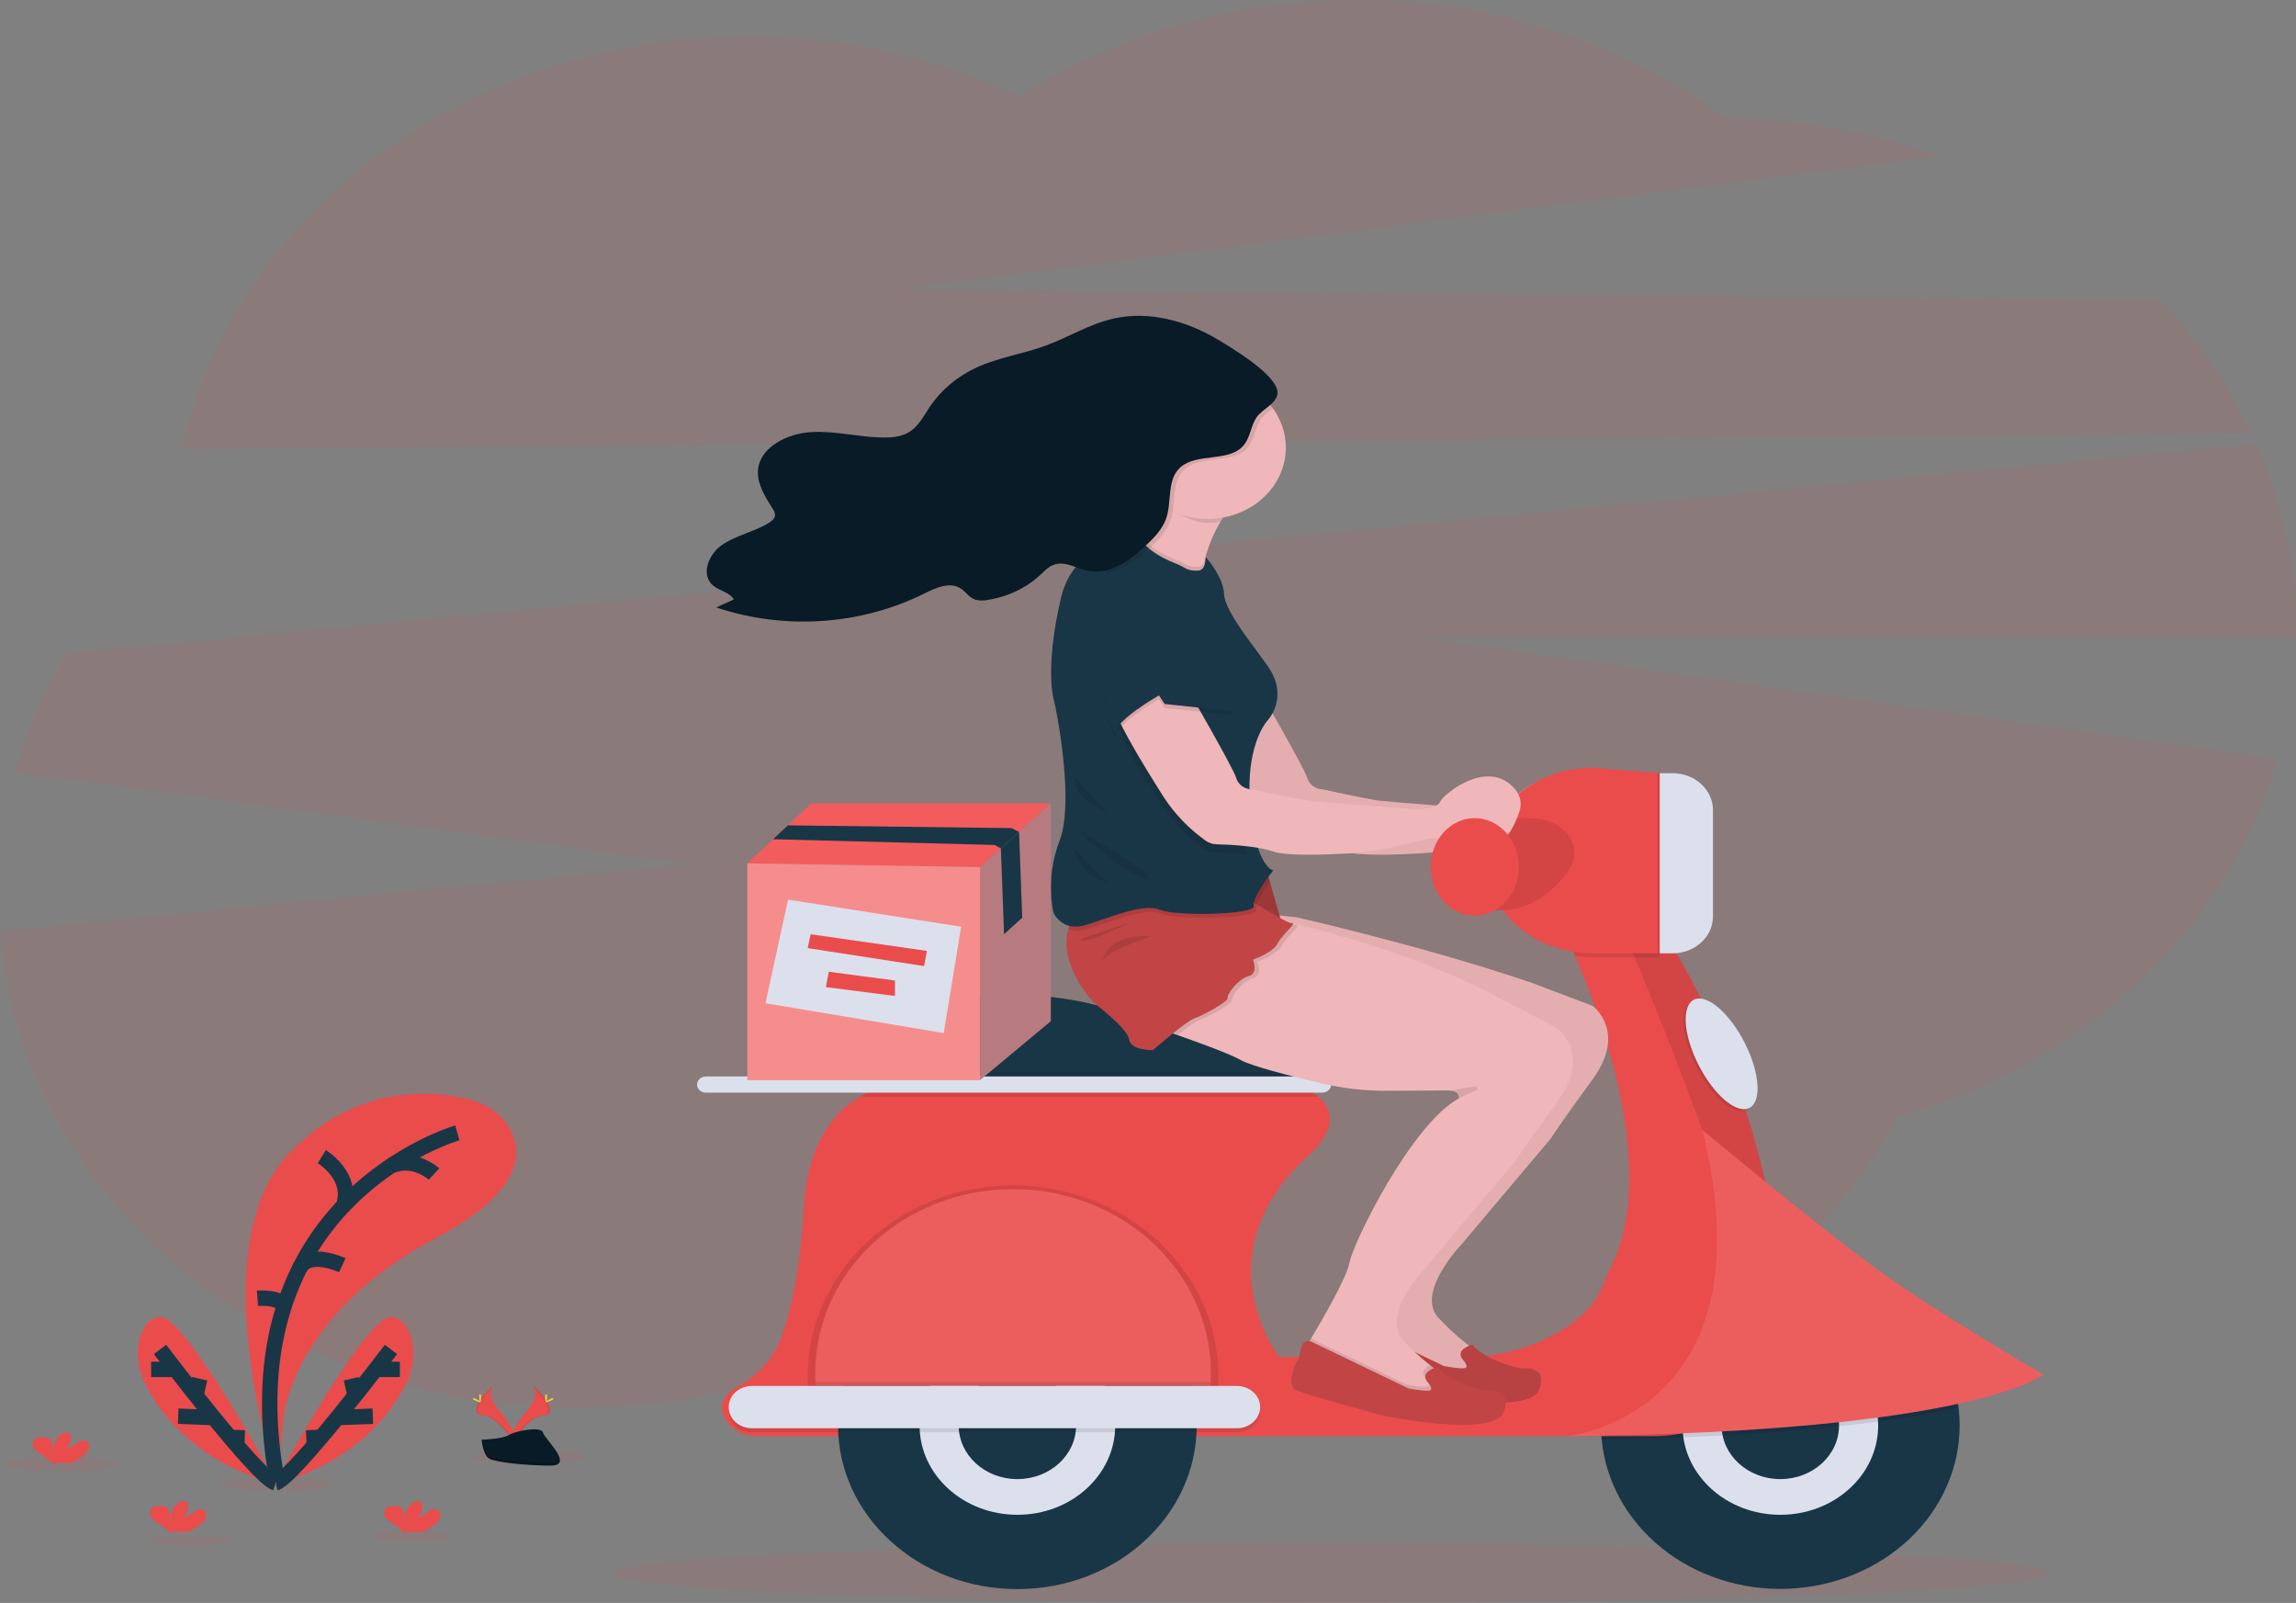 <svg width="149" height="104" viewBox="0 0 149 104" fill="none" xmlns="http://www.w3.org/2000/svg">
<rect x="0" y="0" width="149" height="104" fill="#808080" stroke="none"/>
<path opacity="0.1" d="M146.115 28.099C144.641 24.978 142.648 22.083 140.206 19.516L58.208 18.779L125.719 10.136C121.358 8.554 116.715 7.715 112.021 7.66C105.563 2.955 97.611 0.276 89.348 0.021C81.085 -0.234 72.952 1.949 66.16 6.246C60.731 3.701 54.712 2.379 48.608 2.389C30.389 2.389 15.208 13.891 11.803 29.142L146.115 28.099Z" fill="#EA4C4C"/>
<path opacity="0.1" d="M148.999 40.89C149.003 36.754 148.135 32.656 146.444 28.818L4.332 42.414C2.872 44.83 1.754 47.405 1.007 50.078L45.018 56.056L0 60.416C1.354 77.682 17.593 91.315 37.43 91.315C47.416 91.315 56.49 87.861 63.213 82.227C69.957 87.967 79.119 91.498 89.212 91.498C104.188 91.498 117.113 83.726 123.132 72.489C135.209 68.996 144.589 60.225 147.8 49.251L92.146 41.384H148.993C148.996 41.219 148.999 41.055 148.999 40.89Z" fill="#EA4C4C"/>
<path opacity="0.1" d="M3.965 95.444C5.977 95.444 7.607 95.239 7.607 94.987C7.607 94.735 5.977 94.531 3.965 94.531C1.954 94.531 0.323 94.735 0.323 94.987C0.323 95.239 1.954 95.444 3.965 95.444Z" fill="#EA4C4C"/>
<path opacity="0.1" d="M17.917 96.733C19.929 96.733 21.56 96.529 21.56 96.277C21.56 96.025 19.929 95.82 17.917 95.82C15.906 95.82 14.275 96.025 14.275 96.277C14.275 96.529 15.906 96.733 17.917 96.733Z" fill="#EA4C4C"/>
<path opacity="0.1" d="M34.352 94.987C36.364 94.987 37.994 94.783 37.994 94.531C37.994 94.279 36.364 94.074 34.352 94.074C32.341 94.074 30.71 94.279 30.71 94.531C30.71 94.783 32.341 94.987 34.352 94.987Z" fill="#EA4C4C"/>
<path opacity="0.1" d="M12.333 100.273C13.763 100.273 14.923 100.128 14.923 99.949C14.923 99.77 13.763 99.625 12.333 99.625C10.902 99.625 9.743 99.77 9.743 99.949C9.743 100.128 10.902 100.273 12.333 100.273Z" fill="#EA4C4C"/>
<path opacity="0.1" d="M26.816 99.949C28.246 99.949 29.405 99.804 29.405 99.625C29.405 99.446 28.246 99.301 26.816 99.301C25.385 99.301 24.226 99.446 24.226 99.625C24.226 99.804 25.385 99.949 26.816 99.949Z" fill="#EA4C4C"/>
<path d="M17.996 96.174C17.996 96.174 12.887 80.91 18.795 74.797C23.216 70.222 28.232 70.77 30.479 71.336C31.06 71.477 31.601 71.731 32.064 72.082C32.527 72.433 32.9 72.871 33.159 73.366C33.945 74.909 33.802 77.417 28.257 80.343C18.973 85.243 18.396 91.963 18.396 91.963L17.996 96.174Z" fill="#EA4C4C"/>
<path d="M29.679 73.501C29.679 73.501 14.619 77.792 17.996 96.174" stroke="#193647" stroke-miterlimit="10"/>
<path d="M20.884 75.04C20.884 75.04 22.957 76.312 22.294 78.227" stroke="#193647" stroke-miterlimit="10"/>
<path d="M28.168 76.171C28.168 76.171 26.899 74.996 25.358 75.644" stroke="#193647" stroke-miterlimit="10"/>
<path d="M22.215 82.085C22.215 82.085 19.99 81.057 19.414 82.343" stroke="#193647" stroke-miterlimit="10"/>
<path d="M16.707 84.23C16.707 84.23 18.379 84.109 18.41 84.838" stroke="#193647" stroke-miterlimit="10"/>
<path d="M17.793 96.296C17.793 96.296 23.777 85.202 25.42 85.445C26.2 85.561 26.56 86.26 26.724 86.963C26.927 87.875 26.813 88.821 26.398 89.671C25.552 91.439 23.264 94.814 17.793 96.296Z" fill="#EA4C4C"/>
<path d="M25.371 87.551C25.371 87.551 19.091 95.851 17.878 96.215" stroke="#193647" stroke-miterlimit="10"/>
<path d="M25.949 88.846H24.484" stroke="#193647" stroke-miterlimit="10"/>
<path d="M24.193 91.882L21.897 91.972" stroke="#193647" stroke-miterlimit="10"/>
<path d="M22.795 89.454L23.045 90.544" stroke="#193647" stroke-miterlimit="10"/>
<path d="M20.352 92.773L20.397 93.765" stroke="#193647" stroke-miterlimit="10"/>
<path d="M17.967 96.296C17.967 96.296 11.983 85.202 10.34 85.445C9.56 85.561 9.2 86.26 9.036 86.963C8.835 87.872 8.949 88.816 9.364 89.663C10.211 91.439 12.492 94.814 17.967 96.296Z" fill="#EA4C4C"/>
<path d="M10.385 87.551C10.385 87.551 16.665 95.851 17.878 96.215" stroke="#193647" stroke-miterlimit="10"/>
<path d="M9.808 88.846H11.274" stroke="#193647" stroke-miterlimit="10"/>
<path d="M11.563 91.882L13.861 91.972" stroke="#193647" stroke-miterlimit="10"/>
<path d="M12.962 89.454L12.712 90.544" stroke="#193647" stroke-miterlimit="10"/>
<path d="M15.405 92.773L15.36 93.765" stroke="#193647" stroke-miterlimit="10"/>
<path d="M28.24 98.887C28.403 98.766 28.522 98.603 28.581 98.419C28.608 98.326 28.598 98.229 28.555 98.142C28.512 98.055 28.437 97.984 28.343 97.942C28.125 97.865 27.89 98.004 27.714 98.142C27.538 98.281 27.333 98.442 27.102 98.412C27.22 98.313 27.308 98.188 27.357 98.049C27.407 97.91 27.416 97.761 27.384 97.618C27.374 97.558 27.347 97.502 27.305 97.456C27.184 97.338 26.964 97.389 26.818 97.481C26.356 97.777 26.227 98.349 26.224 98.865C26.199 98.676 26.196 98.485 26.216 98.295C26.216 98.105 26.157 97.893 25.98 97.791C25.871 97.737 25.748 97.71 25.623 97.714C25.415 97.714 25.185 97.726 25.042 97.865C24.866 98.037 24.911 98.325 25.065 98.515C25.236 98.691 25.44 98.84 25.666 98.954C25.835 99.048 25.98 99.175 26.089 99.326C26.102 99.348 26.112 99.37 26.12 99.393H27.422C27.719 99.26 27.994 99.089 28.24 98.887V98.887Z" fill="#EA4C4C"/>
<path d="M5.441 94.419C5.604 94.298 5.723 94.135 5.782 93.951C5.808 93.859 5.799 93.761 5.755 93.674C5.712 93.587 5.637 93.516 5.544 93.473C5.325 93.397 5.092 93.536 4.915 93.675C4.737 93.813 4.535 93.973 4.302 93.943C4.421 93.844 4.509 93.719 4.558 93.58C4.608 93.441 4.617 93.292 4.584 93.149C4.574 93.09 4.546 93.034 4.504 92.988C4.383 92.87 4.163 92.92 4.017 93.014C3.555 93.309 3.426 93.882 3.424 94.397C3.398 94.208 3.395 94.016 3.415 93.826C3.415 93.636 3.357 93.425 3.181 93.324C3.071 93.269 2.947 93.242 2.823 93.246C2.615 93.239 2.384 93.258 2.241 93.397C2.065 93.569 2.112 93.857 2.264 94.04C2.435 94.217 2.639 94.366 2.866 94.479C3.036 94.573 3.181 94.701 3.29 94.852C3.302 94.874 3.313 94.896 3.322 94.919H4.624C4.92 94.787 5.195 94.619 5.441 94.419V94.419Z" fill="#EA4C4C"/>
<path d="M13.04 98.887C13.203 98.766 13.322 98.603 13.381 98.419C13.407 98.326 13.398 98.229 13.354 98.142C13.311 98.055 13.236 97.984 13.143 97.942C12.924 97.865 12.69 98.004 12.513 98.142C12.337 98.281 12.133 98.442 11.901 98.412C12.019 98.313 12.107 98.188 12.157 98.049C12.206 97.91 12.215 97.761 12.183 97.618C12.174 97.558 12.146 97.502 12.104 97.456C11.983 97.338 11.763 97.389 11.618 97.481C11.155 97.777 11.027 98.349 11.024 98.865C10.998 98.676 10.996 98.485 11.015 98.295C11.015 98.105 10.957 97.893 10.781 97.791C10.671 97.737 10.548 97.71 10.423 97.714C10.216 97.714 9.984 97.726 9.842 97.865C9.665 98.037 9.711 98.325 9.864 98.515C10.036 98.691 10.239 98.84 10.465 98.954C10.635 99.048 10.779 99.175 10.888 99.326C10.901 99.348 10.911 99.37 10.919 99.393H12.221C12.518 99.26 12.794 99.089 13.04 98.887V98.887Z" fill="#EA4C4C"/>
<path d="M34.589 89.855C34.589 89.855 35.077 90.437 34.364 91.315C33.65 92.194 33.063 92.935 33.3 93.483C33.3 93.483 34.376 91.852 35.252 91.828C36.128 91.805 35.553 90.836 34.589 89.855Z" fill="#EA4C4C"/>
<path opacity="0.1" d="M34.589 89.855C34.632 89.911 34.666 89.972 34.689 90.037C35.544 90.953 35.998 91.806 35.178 91.828C34.411 91.849 33.495 93.096 33.275 93.411C33.282 93.435 33.29 93.459 33.3 93.483C33.3 93.483 34.376 91.852 35.252 91.828C36.128 91.805 35.553 90.836 34.589 89.855Z" fill="black"/>
<path d="M35.496 90.597C35.496 90.801 35.471 90.967 35.44 90.967C35.409 90.967 35.383 90.801 35.383 90.597C35.383 90.392 35.416 90.489 35.447 90.489C35.478 90.489 35.496 90.392 35.496 90.597Z" fill="#FFD037"/>
<path d="M35.808 90.841C35.611 90.939 35.438 90.998 35.424 90.969C35.41 90.941 35.557 90.841 35.754 90.747C35.952 90.653 35.873 90.72 35.888 90.747C35.904 90.774 36.005 90.743 35.808 90.841Z" fill="#FFD037"/>
<path d="M32.011 89.855C32.011 89.855 31.523 90.437 32.236 91.315C32.95 92.194 33.538 92.935 33.3 93.483C33.3 93.483 32.224 91.852 31.348 91.828C30.472 91.805 31.053 90.836 32.011 89.855Z" fill="#EA4C4C"/>
<path opacity="0.1" d="M32.011 89.855C31.968 89.911 31.935 89.972 31.912 90.037C31.057 90.953 30.602 91.806 31.422 91.828C32.188 91.849 33.107 93.096 33.327 93.411C33.318 93.435 33.31 93.459 33.3 93.483C33.3 93.483 32.224 91.852 31.348 91.828C30.472 91.805 31.053 90.836 32.011 89.855Z" fill="black"/>
<path d="M31.104 90.597C31.104 90.801 31.129 90.967 31.16 90.967C31.191 90.967 31.216 90.801 31.216 90.597C31.216 90.392 31.186 90.489 31.154 90.489C31.123 90.489 31.104 90.392 31.104 90.597Z" fill="#FFD037"/>
<path d="M30.792 90.841C30.989 90.939 31.162 90.998 31.177 90.969C31.192 90.941 31.043 90.841 30.847 90.747C30.651 90.653 30.727 90.72 30.706 90.747C30.685 90.774 30.596 90.743 30.792 90.841Z" fill="#FFD037"/>
<path d="M31.259 93.406C31.259 93.406 32.624 93.369 33.035 93.101C33.445 92.834 35.134 92.515 35.237 92.943C35.34 93.371 37.286 95.072 35.746 95.084C34.206 95.095 32.167 94.865 31.757 94.638C31.346 94.41 31.259 93.406 31.259 93.406Z" fill="#081B26"/>
<path opacity="0.2" d="M35.774 94.934C34.234 94.946 32.194 94.716 31.784 94.488C31.47 94.315 31.346 93.693 31.305 93.405H31.259C31.259 93.405 31.346 94.409 31.757 94.636C32.167 94.864 34.206 95.094 35.746 95.082C36.192 95.082 36.344 94.935 36.336 94.721C36.272 94.852 36.104 94.932 35.774 94.934Z" fill="black"/>
<path opacity="0.1" d="M86.384 104C112.047 104 132.851 103.14 132.851 102.079C132.851 101.018 112.047 100.158 86.384 100.158C60.72 100.158 39.916 101.018 39.916 102.079C39.916 103.14 60.72 104 86.384 104Z" fill="#EA4C4C"/>
<path d="M81.65 44.651C81.65 44.651 84.612 49.759 84.842 50.488C84.902 50.69 85.031 50.87 85.21 51.001C85.39 51.132 85.611 51.207 85.841 51.216C85.841 51.216 88.791 51.858 89.497 51.945C90.202 52.031 96.316 52.501 96.316 52.501C96.316 52.501 97.867 52.545 98.055 52.031C98.227 51.56 101.224 49.088 102.959 51.245C103.119 51.445 103.226 51.676 103.269 51.92C103.313 52.164 103.293 52.414 103.211 52.649C102.892 53.575 102.237 55.044 101.535 54.13C100.547 52.845 99.399 53.206 99.399 53.891C99.399 54.577 97.819 54.322 97.303 54.418C97.021 54.471 96.05 54.706 95.211 54.912C94.237 55.152 93.239 55.303 92.232 55.363C90.566 55.462 88.11 55.545 87.24 55.245C86.189 54.881 84.356 54.798 83.572 54.778C83.312 54.773 83.062 54.691 82.857 54.544C81.768 53.768 80.848 52.813 80.142 51.73C78.919 49.801 76.404 45.808 76.573 44.651C76.742 43.494 81.65 44.651 81.65 44.651Z" fill="#EFB7B9"/>
<path opacity="0.05" d="M81.65 44.651C81.65 44.651 84.612 49.759 84.842 50.488C84.902 50.69 85.031 50.87 85.21 51.001C85.39 51.132 85.611 51.207 85.841 51.216C85.841 51.216 88.791 51.858 89.497 51.945C90.202 52.031 96.316 52.501 96.316 52.501C96.316 52.501 97.867 52.545 98.055 52.031C98.227 51.56 101.224 49.088 102.959 51.245C103.119 51.445 103.226 51.676 103.269 51.92C103.313 52.164 103.293 52.414 103.211 52.649C102.892 53.575 102.237 55.044 101.535 54.13C100.547 52.845 99.399 53.206 99.399 53.891C99.399 54.577 97.819 54.322 97.303 54.418C97.021 54.471 96.05 54.706 95.211 54.912C94.237 55.152 93.239 55.303 92.232 55.363C90.566 55.462 88.11 55.545 87.24 55.245C86.189 54.881 84.356 54.798 83.572 54.778C83.312 54.773 83.062 54.691 82.857 54.544C81.768 53.768 80.848 52.813 80.142 51.73C78.919 49.801 76.404 45.808 76.573 44.651C76.742 43.494 81.65 44.651 81.65 44.651Z" fill="black"/>
<path d="M127.172 92.499C127.167 95.231 126.006 97.856 123.93 99.827C121.854 101.798 119.024 102.962 116.029 103.078C113.035 103.194 110.106 102.253 107.854 100.45C105.603 98.647 104.201 96.121 103.941 93.399C103.924 93.227 103.912 93.055 103.906 92.885V92.876C103.9 92.748 103.898 92.62 103.898 92.49C103.898 89.677 105.124 86.979 107.306 84.99C109.489 83.001 112.449 81.883 115.535 81.883C118.621 81.883 121.581 83.001 123.764 84.99C125.946 86.979 127.172 89.677 127.172 92.49V92.499Z" fill="#193647"/>
<path d="M115.535 98.279C119.041 98.279 121.883 95.688 121.883 92.493C121.883 89.298 119.041 86.707 115.535 86.707C112.029 86.707 109.187 89.298 109.187 92.493C109.187 95.688 112.029 98.279 115.535 98.279Z" fill="#DCE0ED"/>
<path d="M115.535 95.964C117.638 95.964 119.344 94.41 119.344 92.493C119.344 90.576 117.638 89.022 115.535 89.022C113.432 89.022 111.726 90.576 111.726 92.493C111.726 94.41 113.432 95.964 115.535 95.964Z" fill="#193647"/>
<path d="M84.973 72.35L56.95 72.864V69.1C57.201 66.069 60.618 65.006 63.721 64.673C66.147 64.422 68.603 64.59 70.962 65.168C76.907 66.603 80.695 66.881 82.561 66.908C82.971 66.913 83.365 67.048 83.679 67.288C83.993 67.528 84.206 67.86 84.282 68.227C84.371 68.657 84.458 69.127 84.54 69.59C84.602 69.952 84.661 70.31 84.715 70.643C84.87 71.602 84.973 72.35 84.973 72.35Z" fill="#193647"/>
<path d="M107.33 93.178H49.116C48.666 93.183 48.225 93.066 47.848 92.844C47.47 92.621 47.173 92.303 46.993 91.927C46.554 90.972 47.168 90.363 47.822 90.005C49.162 89.282 50.177 88.149 50.688 86.809C51.309 85.138 51.916 82.522 52.154 78.436C52.4 74.21 54.078 72.121 55.892 71.108C58.235 69.802 60.804 70.292 60.804 70.292L84.407 70.464C84.828 70.638 85.216 70.869 85.56 71.149C87.663 72.934 84.596 75.263 84.596 75.263C78.013 81.606 82.997 88.034 82.997 88.034H95.074C97.331 88.045 99.537 87.429 101.401 86.269C103.033 85.24 103.658 84.247 103.909 83.645C104.095 83.185 104.284 82.726 104.51 82.281C107.678 76.018 103.857 65.83 102.208 62.021C101.799 61.073 101.524 60.52 101.524 60.52L105.311 60.263L107.709 60.097H107.733C113.011 68.395 114.974 76.922 115.632 83.24C115.694 83.835 115.745 84.412 115.786 84.966C115.861 86.02 115.697 87.076 115.306 88.07C114.915 89.064 114.304 89.974 113.511 90.743C112.718 91.513 111.761 92.127 110.697 92.545C109.634 92.964 108.488 93.18 107.33 93.178V93.178Z" fill="#EA4C4C"/>
<path opacity="0.1" d="M84.716 70.643H56.95V69.59H84.541C84.603 69.946 84.663 70.303 84.716 70.643Z" fill="black"/>
<path opacity="0.1" d="M85.561 71.157H56.116C56.04 71.157 55.964 71.143 55.894 71.116C58.236 69.809 60.805 70.299 60.805 70.299L84.409 70.472C84.829 70.645 85.218 70.876 85.561 71.157Z" fill="black"/>
<path d="M85.807 69.84H45.813C45.495 69.84 45.236 70.076 45.236 70.366V70.368C45.236 70.658 45.495 70.893 45.813 70.893H85.807C86.125 70.893 86.384 70.658 86.384 70.368V70.366C86.384 70.076 86.125 69.84 85.807 69.84Z" fill="#DCE0ED"/>
<path opacity="0.1" d="M115.632 83.242C114.291 84.572 113.303 85.095 113.35 83.692C113.491 79.45 105.31 60.267 105.31 60.267L107.729 60.1C113.009 68.391 114.972 76.918 115.632 83.242Z" fill="black"/>
<path opacity="0.1" d="M127.102 91.331C125.712 91.634 123.999 91.943 121.883 92.231C121.096 92.336 120.249 92.437 119.344 92.534C117.181 92.768 114.68 92.973 111.791 93.129C110.973 93.174 110.123 93.215 109.242 93.252C107.592 93.32 105.825 93.372 103.943 93.408L103.907 92.894V92.885C106.538 91.917 110.678 89.334 111.344 82.606C113.007 82.022 114.794 81.794 116.569 81.938C118.344 82.083 120.058 82.597 121.581 83.441C123.103 84.285 124.392 85.436 125.35 86.806C126.307 88.175 126.907 89.727 127.103 91.341L127.102 91.331Z" fill="black"/>
<path d="M101.713 93.178C101.713 93.178 115.071 91.857 110.47 73.305C110.47 73.305 117.07 78.821 121.176 81.886C125.282 84.951 132.602 89.177 132.602 89.177C132.602 89.177 128.232 92.899 101.713 93.178Z" fill="#EA4C4C"/>
<path opacity="0.1" d="M101.713 93.178C101.713 93.178 115.071 91.857 110.47 73.305C110.47 73.305 117.07 78.821 121.176 81.886C125.282 84.951 132.602 89.177 132.602 89.177C132.602 89.177 128.232 92.899 101.713 93.178Z" fill="white"/>
<path d="M66.024 103.1C72.452 103.1 77.662 98.351 77.662 92.493C77.662 86.635 72.452 81.886 66.024 81.886C59.597 81.886 54.387 86.635 54.387 92.493C54.387 98.351 59.597 103.1 66.024 103.1Z" fill="#193647"/>
<path d="M66.024 98.279C69.53 98.279 72.372 95.688 72.372 92.493C72.372 89.298 69.53 86.707 66.024 86.707C62.519 86.707 59.677 89.298 59.677 92.493C59.677 95.688 62.519 98.279 66.024 98.279Z" fill="#DCE0ED"/>
<path d="M66.024 95.964C68.128 95.964 69.833 94.41 69.833 92.493C69.833 90.576 68.128 89.022 66.024 89.022C63.921 89.022 62.216 90.576 62.216 92.493C62.216 94.41 63.921 95.964 66.024 95.964Z" fill="#193647"/>
<path opacity="0.1" d="M79.072 89.307C79.072 82.458 73.104 76.905 65.742 76.905C58.38 76.905 52.412 82.458 52.412 89.307C52.412 89.597 52.423 89.883 52.445 90.167H79.04C79.062 89.883 79.072 89.597 79.072 89.307Z" fill="black"/>
<path d="M78.579 89.094C78.579 82.498 72.832 77.151 65.742 77.151C58.653 77.151 52.906 82.498 52.906 89.094C52.906 89.373 52.917 89.648 52.937 89.922H78.548C78.567 89.648 78.579 89.373 78.579 89.094Z" fill="#EA4C4C"/>
<path opacity="0.1" d="M78.579 89.094C78.579 89.285 78.579 89.479 78.563 89.665C78.563 89.751 78.553 89.835 78.548 89.922H52.937C52.937 89.835 52.926 89.751 52.921 89.665C52.911 89.475 52.906 89.279 52.906 89.094C52.906 82.498 58.653 77.151 65.742 77.151C72.832 77.151 78.579 82.498 78.579 89.094Z" fill="white"/>
<path opacity="0.1" d="M78.563 89.671C78.563 89.757 78.553 89.842 78.548 89.928H52.937C52.937 89.842 52.926 89.757 52.921 89.671H78.563Z" fill="black"/>
<path opacity="0.1" d="M80.272 90.179H48.795C47.964 90.179 47.29 90.793 47.29 91.55C47.29 92.307 47.964 92.921 48.795 92.921H80.272C81.103 92.921 81.777 92.307 81.777 91.55C81.777 90.793 81.103 90.179 80.272 90.179Z" fill="black"/>
<path d="M80.272 89.922H48.795C47.964 89.922 47.29 90.535 47.29 91.293C47.29 92.05 47.964 92.664 48.795 92.664H80.272C81.103 92.664 81.777 92.05 81.777 91.293C81.777 90.535 81.103 89.922 80.272 89.922Z" fill="#DCE0ED"/>
<path opacity="0.1" d="M113.336 72.035C114.187 71.685 114.092 69.819 113.124 67.868C112.155 65.916 110.681 64.618 109.831 64.969C108.981 65.319 109.076 67.185 110.044 69.137C111.012 71.088 112.486 72.386 113.336 72.035Z" fill="black"/>
<path d="M113.477 71.906C114.328 71.556 114.232 69.69 113.264 67.739C112.296 65.787 110.822 64.49 109.972 64.84C109.121 65.19 109.217 67.056 110.185 69.008C111.153 70.959 112.627 72.257 113.477 71.906Z" fill="#DCE0ED"/>
<path opacity="0.1" d="M107.708 60.1V62.115H103.405C103.005 62.115 102.605 62.086 102.209 62.027C101.8 61.08 101.525 60.527 101.525 60.527L105.312 60.27L107.708 60.1Z" fill="black"/>
<path d="M107.708 61.852H103.405C99.626 61.852 96.564 59.281 96.564 56.096V55.563C96.564 52.384 99.626 49.808 103.405 49.808L107.708 50.164V61.852Z" fill="#EA4C4C"/>
<path d="M100.619 53.215C100.619 53.215 103.194 54.468 101.713 56.59C101.713 56.59 99.896 59.305 97.039 59.048L96 53.215C96 53.215 99.42 52.926 100.619 53.215Z" fill="#EA4C4C"/>
<path opacity="0.1" d="M99.63 53.102C100.04 53.116 100.44 53.214 100.803 53.388C101.165 53.562 101.48 53.808 101.724 54.107C102.182 54.686 102.456 55.529 101.715 56.59C101.715 56.59 99.898 59.305 97.042 59.048L96.002 53.215C96.002 53.215 98.142 53.029 99.63 53.102Z" fill="black"/>
<path opacity="0.1" d="M107.567 50.164H108.396C109.093 50.164 109.761 50.416 110.253 50.865C110.746 51.314 111.022 51.923 111.022 52.558V59.46C111.022 60.094 110.746 60.703 110.253 61.152C109.761 61.601 109.093 61.853 108.396 61.853H107.567V50.164Z" fill="black"/>
<path d="M107.708 50.164H108.537C109.234 50.164 109.902 50.416 110.394 50.865C110.887 51.314 111.164 51.923 111.164 52.558V59.46C111.164 60.094 110.887 60.703 110.394 61.152C109.902 61.601 109.234 61.853 108.537 61.853H107.708V50.164Z" fill="#DCE0ED"/>
<path d="M77.162 65.176C77.162 65.176 77.827 65.397 78.714 65.706C80.125 66.201 82.114 66.923 82.805 67.319C83.496 67.715 86.073 68.366 88.003 68.823C89.433 69.161 90.906 69.327 92.384 69.316C93.885 69.303 95.703 69.29 96.206 69.29C96.293 69.289 96.381 69.295 96.468 69.308C96.996 69.388 96.974 69.71 96.962 69.788V69.804C93.858 71.518 90.096 79.19 89.862 80.476C89.686 81.44 88.135 84.113 87.371 85.391C87.114 85.819 86.948 86.09 86.948 86.09L87.889 87.075L90.615 88.19L93.201 89.218C93.201 89.218 95.929 89.347 95.976 89.218C96.022 89.09 96.022 87.762 96.022 87.762C95.69 87.566 95.375 87.348 95.08 87.109C94.454 86.612 93.873 86.071 93.342 85.49C91.838 83.861 94.847 80.733 94.847 80.733L100.631 73.876C100.631 73.876 101.1 73.105 103.357 70.019C105.614 66.933 103.357 65.262 103.357 65.262L99.385 63.759C92.496 61.409 84.186 59.525 84.186 59.525L84.067 59.511L82.305 59.31L77.162 65.176Z" fill="#EFB7B9"/>
<path d="M94.912 88.19C94.912 88.19 95.406 88.721 95.036 88.768C94.667 88.816 93.696 88.624 93.696 88.624L87.542 85.667C87.542 85.667 86.872 85.233 86.714 86.085C86.556 86.938 86.448 86.856 86.448 86.856C86.448 86.856 85.637 88.447 86.448 88.776C87.26 89.105 92.132 90.408 92.132 90.408C92.132 90.408 99.203 91.871 99.873 90.183C100.543 88.495 98.674 88.785 98.674 88.785C98.674 88.785 96.347 88.271 95.552 87.242C95.547 87.242 94.401 87.531 94.912 88.19Z" fill="#C14545"/>
<path opacity="0.05" d="M103.352 65.262L99.379 63.759C92.49 61.409 84.18 59.525 84.18 59.525L84.062 59.511L82.3 59.31L77.162 65.176C77.162 65.176 77.827 65.397 78.714 65.706C80.125 66.201 82.114 66.923 82.805 67.319C83.496 67.715 86.073 68.366 88.003 68.823C89.433 69.161 90.906 69.327 92.384 69.316C93.885 69.303 95.703 69.29 96.206 69.29C96.293 69.289 96.381 69.295 96.468 69.308C96.996 69.388 96.974 69.71 96.962 69.788V69.804C93.858 71.518 90.096 79.19 89.862 80.476C89.686 81.44 88.135 84.113 87.371 85.391L87.268 85.563C87.064 85.532 86.808 85.599 86.718 86.085C86.558 86.936 86.453 86.856 86.453 86.856C86.453 86.856 85.642 88.447 86.453 88.776C87.264 89.105 92.132 90.408 92.132 90.408C92.132 90.408 99.203 91.871 99.873 90.183C100.543 88.495 98.674 88.785 98.674 88.785C98.674 88.785 96.347 88.271 95.552 87.242C95.482 87.261 95.413 87.284 95.347 87.312C95.263 87.25 95.174 87.183 95.08 87.109C94.454 86.612 93.873 86.071 93.342 85.49C91.838 83.861 94.847 80.733 94.847 80.733L100.631 73.876C100.631 73.876 101.1 73.105 103.357 70.019C105.614 66.933 103.352 65.262 103.352 65.262Z" fill="black"/>
<path d="M72.426 36.502L72.64 36.749L72.76 36.887L73.508 37.744C73.508 37.744 75.292 38.266 76.856 38.604C78.486 38.955 79.875 39.108 78.771 38.269C78.085 37.748 78.04 36.876 78.29 35.942C78.5 35.222 78.801 34.528 79.187 33.872C79.242 33.774 79.297 33.679 79.352 33.586C79.702 32.996 80.09 32.424 80.514 31.875C79.511 31.242 78.471 30.66 77.398 30.13C76.106 29.521 75.045 29.255 75.718 30.461C76.15 31.232 76.009 32.099 75.605 32.928C75.574 32.993 75.54 33.056 75.505 33.125C75.143 33.767 74.696 34.367 74.174 34.91C73.638 35.483 73.054 36.015 72.426 36.502V36.502Z" fill="#EFB7B9"/>
<path d="M81.36 56.087L82.317 56.883L83.241 60.123H81.699L79.996 58.105L81.36 56.087Z" fill="#C14545"/>
<path opacity="0.1" d="M79.996 58.105L81.026 59.325L81.699 60.123H83.241L83.083 59.569L82.41 57.208L82.317 56.883L81.36 56.087L80.054 58.018L79.996 58.105Z" fill="black"/>
<path opacity="0.1" d="M79.996 58.105L81.026 59.325L81.699 60.123H83.241L83.083 59.569L82.41 57.208L82.317 56.883L81.36 56.087L80.054 58.018L79.996 58.105Z" fill="black"/>
<path d="M74.872 66.63C74.872 66.63 75.536 66.851 76.423 67.16C77.834 67.655 79.823 68.377 80.514 68.773C81.205 69.169 83.782 69.82 85.712 70.278C87.143 70.616 88.616 70.782 90.093 70.771C91.594 70.758 93.413 70.746 93.915 70.746C94.003 70.745 94.09 70.751 94.177 70.763C94.705 70.843 94.683 71.166 94.671 71.243V71.26C91.567 72.974 87.805 80.645 87.571 81.931C87.395 82.895 85.845 85.568 85.08 86.846C84.823 87.274 84.657 87.546 84.657 87.546L85.598 88.531L88.323 89.644L90.909 90.672C90.909 90.672 93.637 90.801 93.683 90.672C93.73 90.544 93.73 89.216 93.73 89.216C93.398 89.02 93.083 88.802 92.788 88.563C92.162 88.066 91.581 87.525 91.05 86.944C89.546 85.315 92.555 82.187 92.555 82.187L98.338 75.33C98.338 75.33 98.808 74.559 101.065 71.473C103.322 68.388 101.065 66.716 101.065 66.716L97.445 64.83C91.803 61.702 83.856 59.902 83.856 59.902L83.737 59.888L81.975 59.687L74.872 66.63Z" fill="#EFB7B9"/>
<path opacity="0.1" d="M84.656 87.544L85.596 88.529L88.323 89.644L90.909 90.672C90.909 90.672 93.637 90.801 93.683 90.672C93.73 90.544 93.73 89.216 93.73 89.216C93.398 89.02 93.083 88.802 92.788 88.563C92.496 88.705 92.164 88.973 92.484 89.387C92.484 89.387 92.978 89.916 92.609 89.965C92.239 90.014 91.269 89.821 91.269 89.821L85.114 86.864L85.079 86.842C84.819 87.273 84.656 87.544 84.656 87.544Z" fill="black"/>
<path d="M92.621 89.644C92.621 89.644 93.115 90.174 92.744 90.222C92.373 90.271 91.404 90.077 91.404 90.077L85.251 87.12C85.251 87.12 84.581 86.687 84.421 87.538C84.262 88.389 84.158 88.309 84.158 88.309C84.158 88.309 83.347 89.901 84.158 90.23C84.969 90.559 89.835 91.857 89.835 91.857C89.835 91.857 96.905 93.318 97.575 91.632C98.245 89.945 96.376 90.233 96.376 90.233C96.376 90.233 94.049 89.719 93.256 88.69C93.26 88.695 92.109 88.984 92.621 89.644Z" fill="#C14545"/>
<path opacity="0.1" d="M75.247 32.601C76.062 33.116 77.306 33.929 78.369 33.929C78.643 33.929 78.916 33.91 79.187 33.87C79.58 33.178 80.023 32.511 80.514 31.874C80.514 31.874 74.308 27.93 75.718 30.459C76.184 31.3 75.725 31.713 75.247 32.601Z" fill="black"/>
<path d="M73.29 29.044C73.29 29.816 73.501 30.576 73.906 31.254C74.31 31.932 74.894 32.507 75.605 32.927C75.765 33.022 75.931 33.108 76.102 33.184C77.09 33.633 78.213 33.777 79.298 33.592C80.384 33.408 81.375 32.906 82.119 32.162C82.864 31.419 83.322 30.474 83.425 29.471C83.527 28.469 83.268 27.463 82.687 26.607C82.106 25.751 81.235 25.091 80.205 24.727C79.175 24.363 78.043 24.315 76.98 24.59C75.918 24.865 74.983 25.449 74.317 26.252C73.651 27.055 73.291 28.035 73.29 29.041V29.044Z" fill="#EFB7B9"/>
<path opacity="0.1" d="M74.872 66.63C74.872 66.63 75.536 66.851 76.423 67.16C76.981 66.712 77.552 66.28 77.79 66.202C78.308 66.029 80.001 65.129 79.954 64.872C79.907 64.615 80.659 63.63 81.317 63.458C81.974 63.286 81.599 62.387 81.599 62.387C81.599 62.387 82.868 61.959 83.184 61.359C83.5 60.758 84.468 59.987 84.138 60.031C83.995 60.009 83.858 59.961 83.737 59.888L81.975 59.687L74.872 66.63Z" fill="black"/>
<path d="M71.015 65.087C71.015 65.087 73.179 66.716 73.279 67.444C73.379 68.171 74.824 68.13 74.824 68.13C74.824 68.13 76.988 66.244 77.504 66.073C78.02 65.902 79.714 65.001 79.668 64.744C79.621 64.487 80.373 63.502 81.03 63.33C81.688 63.157 81.312 62.258 81.312 62.258C81.312 62.258 82.582 61.83 82.898 61.23C83.214 60.63 84.182 59.858 83.852 59.902C83.758 59.913 83.461 59.773 83.083 59.569C82.619 59.312 82.031 58.963 81.551 58.669C81.043 58.355 80.655 58.106 80.655 58.106C80.655 58.106 80.434 58.07 80.054 58.02C78.007 57.75 71.341 57.06 69.794 59.305C69.587 59.602 69.433 59.926 69.335 60.266C68.642 62.657 71.015 65.087 71.015 65.087Z" fill="#C14545"/>
<path opacity="0.1" d="M73.278 59.89C73.278 59.89 71.069 61.027 70.245 61.027C69.421 61.027 73.278 59.89 73.278 59.89Z" fill="black"/>
<path opacity="0.1" d="M74.753 60.758C74.753 60.758 71.464 61.766 71.464 62.558C71.464 63.35 71.156 60.437 74.753 60.758Z" fill="black"/>
<path opacity="0.1" d="M82.629 56.218L82.582 56.276C82.603 56.261 82.619 56.241 82.629 56.218V56.218Z" fill="black"/>
<path opacity="0.1" d="M72.426 36.502L72.64 36.749L72.76 36.887L73.508 37.744C73.508 37.744 75.292 38.266 76.856 38.604C78.486 38.955 79.875 39.108 78.771 38.269C78.085 37.748 78.04 36.876 78.29 35.942L78.24 35.884C78.24 35.884 78.29 36.75 77.727 36.767C76.968 36.789 76.958 36.556 76.258 36.288C75.357 35.94 74.433 35.361 74.174 34.909C73.638 35.482 73.054 36.015 72.426 36.502Z" fill="black"/>
<path opacity="0.1" d="M69.335 60.262C69.72 60.412 70.153 60.421 70.545 60.288C72.002 59.858 74.307 58.825 75.388 59.277C76.254 59.64 79.743 59.629 81.03 59.325C81.351 59.249 81.534 59.155 81.506 59.044C81.487 58.917 81.504 58.788 81.555 58.668C81.705 58.232 82.111 57.626 82.414 57.208L82.321 56.883L81.365 56.087L80.058 58.016C78.012 57.746 71.345 57.057 69.798 59.301C69.59 59.598 69.434 59.922 69.335 60.262Z" fill="black"/>
<path d="M68.383 59.259C68.383 59.259 68.947 60.459 70.404 60.03C71.862 59.602 74.166 58.567 75.247 59.02C76.327 59.472 81.501 59.344 81.361 58.787C81.219 58.23 82.63 56.473 82.63 56.473C82.63 56.473 81.86 56.344 81.383 54.052C81.312 53.718 81.249 53.337 81.195 52.905C81.079 52.02 81.052 51.128 81.114 50.239C81.304 47.757 82.258 46.744 82.258 46.744C82.258 46.744 83.574 45.373 82.445 43.487C81.854 42.499 79.469 39.759 79.436 38.538C79.407 37.429 78.244 36.141 78.244 36.141C78.244 36.141 78.294 37.008 77.731 37.024C76.972 37.046 76.962 36.813 76.263 36.545C75.234 36.149 74.178 35.45 74.109 34.984C74.109 34.984 69.798 34.787 68.857 38.773C67.916 42.758 68.246 44.944 68.387 45.416C68.528 45.888 69.75 51.973 68.762 54.544C67.775 57.116 68.383 59.259 68.383 59.259Z" fill="#193647"/>
<path opacity="0.1" d="M75.412 52.257C76.189 53.453 77.23 54.489 78.467 55.3C79.293 55.307 80.117 55.357 80.936 55.451C80.865 55.117 80.795 54.736 80.748 54.304C80.632 53.419 80.604 52.527 80.666 51.638C80.531 51.576 80.412 51.488 80.316 51.381C80.221 51.273 80.152 51.149 80.114 51.015C79.878 50.286 77.78 46.815 77.78 46.815C77.78 46.815 72.873 45.658 72.702 46.815C72.531 47.972 74.189 50.329 75.412 52.257Z" fill="black"/>
<path d="M77.038 44.651C77.038 44.651 80.001 49.759 80.231 50.488C80.29 50.69 80.419 50.87 80.599 51.001C80.779 51.132 80.999 51.207 81.229 51.216C81.229 51.216 84.18 51.858 84.885 51.945C85.591 52.031 91.709 52.501 91.709 52.501C91.709 52.501 93.26 52.545 93.448 52.031C93.62 51.56 96.618 49.088 98.353 51.245C98.513 51.445 98.619 51.676 98.662 51.92C98.706 52.164 98.686 52.414 98.604 52.649C98.285 53.575 97.63 55.044 96.928 54.13C95.94 52.845 94.792 53.206 94.792 53.891C94.792 54.577 93.212 54.322 92.696 54.418C92.414 54.471 91.443 54.706 90.604 54.912C89.628 55.153 88.627 55.304 87.618 55.363C85.952 55.462 83.496 55.545 82.626 55.245C81.576 54.881 79.744 54.798 78.958 54.778C78.698 54.773 78.448 54.691 78.243 54.544C77.155 53.768 76.235 52.813 75.529 51.73C74.306 49.801 71.791 45.808 71.96 44.651C72.129 43.494 77.038 44.651 77.038 44.651Z" fill="#EFB7B9"/>
<path opacity="0.1" d="M76.051 37.573C76.051 37.573 77.638 39.974 78.373 41.687C79.108 43.401 80.001 46.402 80.001 46.402L75.58 45.93L75.205 45.373C75.205 45.373 72.048 47.173 72.424 47.945C72.801 48.716 71.578 46.788 71.672 44.602C71.767 42.416 71.332 38.516 71.672 37.573C72.012 36.631 75.011 36.844 76.051 37.573Z" fill="black"/>
<path d="M71.678 44.345C71.584 46.531 72.807 48.459 72.43 47.688C72.053 46.916 75.21 45.116 75.21 45.116L75.581 45.673L80.001 46.145C80.001 46.145 79.108 43.144 78.373 41.43C77.931 40.461 77.426 39.516 76.861 38.602C76.408 37.852 76.051 37.316 76.051 37.316C75.443 36.888 74.152 36.637 73.123 36.696C72.962 36.705 72.802 36.722 72.644 36.749C72.221 36.825 71.88 36.971 71.729 37.203C71.706 37.239 71.687 37.277 71.672 37.316C71.334 38.258 71.768 42.159 71.678 44.345Z" fill="#193647"/>
<path opacity="0.1" d="M69.703 50.329C69.703 50.329 71.572 52.675 72.136 52.739C72.132 52.744 69.734 52.257 69.703 50.329Z" fill="black"/>
<path opacity="0.1" d="M69.703 53.671C69.703 53.671 73.23 56.918 74.358 56.95C75.487 56.982 69.703 53.671 69.703 53.671Z" fill="black"/>
<path opacity="0.1" d="M69.703 55.027C69.703 55.027 71.96 57.437 72.101 57.437C72.242 57.437 69.664 56.602 69.703 55.027Z" fill="black"/>
<path opacity="0.1" d="M71.725 37.203C72.087 37.154 72.438 37.047 72.76 36.887C72.881 36.829 73.001 36.764 73.118 36.696C73.581 36.414 74.012 36.091 74.405 35.732C75.054 35.157 75.701 34.53 75.969 33.742C76.029 33.56 76.074 33.374 76.102 33.186C76.263 32.198 76.127 31.106 76.903 30.434C77.049 30.308 77.216 30.205 77.398 30.129C78.498 29.652 80.094 29.961 80.915 29.101C81.437 28.555 81.424 27.798 81.825 27.205C81.999 26.948 82.321 26.726 82.606 26.489C82.191 25.913 81.64 25.429 80.994 25.072C80.347 24.715 79.622 24.494 78.87 24.425C78.118 24.356 77.358 24.441 76.647 24.674C75.936 24.906 75.29 25.281 74.758 25.77C74.225 26.259 73.819 26.85 73.569 27.5C73.319 28.15 73.232 28.843 73.313 29.528C73.394 30.213 73.642 30.872 74.039 31.459C74.435 32.045 74.97 32.544 75.605 32.918C75.574 32.983 75.54 33.046 75.505 33.114C74.536 34.914 72.426 36.493 72.426 36.493L72.64 36.74C72.213 36.829 71.876 36.971 71.725 37.203Z" fill="black"/>
<path d="M80.633 28.974C79.678 29.972 77.67 29.391 76.62 30.305C75.697 31.106 76.064 32.504 75.687 33.613C75.419 34.401 74.772 35.028 74.123 35.603C73.178 36.442 71.969 37.293 70.677 37.053C69.911 36.91 69.16 36.388 68.42 36.628C68.052 36.749 67.788 37.04 67.513 37.295C66.578 38.163 65.364 38.736 64.047 38.93C63.786 38.983 63.515 38.972 63.261 38.896C62.866 38.75 62.653 38.356 62.293 38.147C61.588 37.735 60.682 38.157 59.95 38.525C57.903 39.535 55.643 40.136 53.321 40.289C50.998 40.441 48.667 40.141 46.482 39.408L47.623 38.894C47.381 38.442 46.725 38.343 46.307 38.013C45.447 37.333 45.953 35.972 46.863 35.349C47.773 34.725 48.951 34.508 49.893 33.926C50.085 33.807 50.279 33.651 50.298 33.441C50.295 33.287 50.241 33.138 50.144 33.012C49.642 32.205 49.086 31.34 49.199 30.418C49.371 29.004 51.065 28.135 52.621 28.036C54.177 27.937 55.717 28.364 57.276 28.388C57.84 28.397 58.431 28.347 58.915 28.081C59.591 27.711 59.931 27.005 60.341 26.392C61.074 25.303 62.124 24.42 63.374 23.843C64.784 23.194 66.381 22.966 67.848 22.429C69.346 21.881 70.709 21.015 72.276 20.666C74.552 20.152 76.989 20.824 78.954 21.987C79.9 22.546 82.923 24.341 82.904 25.489C82.888 26.17 81.916 26.539 81.548 27.074C81.142 27.672 81.154 28.429 80.633 28.974Z" fill="#081B26"/>
<g opacity="0.1">
<path opacity="0.1" d="M50.006 32.367C50.102 32.494 50.156 32.643 50.159 32.797C50.154 32.851 50.137 32.904 50.11 32.952C49.695 32.286 49.264 31.581 49.195 30.837C49.378 31.368 49.701 31.879 50.006 32.367Z" fill="black"/>
<path opacity="0.1" d="M46.169 37.369C46.585 37.699 47.241 37.798 47.485 38.249L47.081 38.432C46.81 38.316 46.551 38.175 46.31 38.012C46.157 37.887 46.038 37.733 45.961 37.559C45.885 37.386 45.854 37.199 45.87 37.013C45.942 37.149 46.044 37.27 46.169 37.369V37.369Z" fill="black"/>
<path opacity="0.1" d="M59.812 37.882C60.544 37.514 61.451 37.092 62.155 37.504C62.514 37.713 62.728 38.107 63.123 38.253C63.376 38.329 63.647 38.34 63.907 38.287C65.225 38.093 66.439 37.52 67.374 36.653C67.648 36.395 67.912 36.106 68.281 35.985C69.018 35.745 69.768 36.267 70.538 36.41C71.83 36.65 73.038 35.799 73.984 34.961C74.633 34.386 75.279 33.758 75.547 32.97C75.925 31.861 75.559 30.463 76.481 29.662C77.535 28.748 79.538 29.329 80.494 28.332C81.015 27.786 81.004 27.029 81.404 26.436C81.743 25.936 82.62 25.581 82.744 24.979C82.841 25.136 82.895 25.312 82.901 25.493C82.885 26.174 81.913 26.543 81.545 27.078C81.145 27.671 81.156 28.428 80.635 28.973C79.679 29.971 77.673 29.39 76.622 30.304C75.7 31.105 76.067 32.502 75.688 33.612C75.42 34.4 74.774 35.026 74.126 35.602C73.179 36.441 71.972 37.292 70.679 37.051C69.912 36.908 69.162 36.386 68.422 36.627C68.053 36.748 67.789 37.038 67.515 37.294C66.581 38.162 65.366 38.735 64.048 38.928C63.788 38.982 63.517 38.97 63.264 38.895C62.869 38.748 62.654 38.355 62.296 38.145C61.591 37.734 60.685 38.156 59.953 38.523C57.906 39.534 55.646 40.135 53.323 40.287C51.001 40.44 48.67 40.139 46.485 39.407L47.273 39.05C49.345 39.618 51.519 39.806 53.671 39.606C55.822 39.405 57.91 38.819 59.812 37.882V37.882Z" fill="black"/>
</g>
<path opacity="0.1" d="M94.671 71.242L95.857 70.719V70.514C95.857 70.436 94.911 70.609 94.177 70.757C94.705 70.842 94.683 71.165 94.671 71.242Z" fill="black"/>
<path d="M95.702 59.419C97.28 59.419 98.56 58 98.56 56.249C98.56 54.499 97.28 53.08 95.702 53.08C94.124 53.08 92.844 54.499 92.844 56.249C92.844 58 94.124 59.419 95.702 59.419Z" fill="#EA4C4C"/>
<path d="M68.195 52.125L63.601 56.254L48.498 56.014L52.651 52.125H68.195Z" fill="#F25C5C"/>
<path d="M68.195 66.252V52.125L63.601 56.254V70.078L68.195 66.252Z" fill="#B77B7F"/>
<path d="M48.498 56.014V70.078H63.601V56.254L48.498 56.014Z" fill="#F25C5C"/>
<path opacity="0.3" d="M48.498 56.014V70.078H63.601V56.254L48.498 56.014Z" fill="white"/>
<path d="M62.374 60.126L51.141 58.368L49.677 65.09L61.241 67.026L62.374 60.126Z" fill="#DCE0ED"/>
<path d="M60.155 61.695L52.604 60.614L52.415 61.512L59.966 62.679L60.155 61.695Z" fill="#EA4C4C"/>
<path d="M58.078 63.615L53.783 63.047L53.594 64.043L58.078 64.617V63.615Z" fill="#EA4C4C"/>
<path d="M66.338 59.539L66.133 53.977L64.952 55.039L65.158 60.614L66.338 59.539Z" fill="#193647"/>
<path d="M51.131 53.548L65.645 53.727L66.133 53.977L64.952 55.039L64.545 54.821L50.169 54.449L51.131 53.548Z" fill="#193647"/>
</svg>
